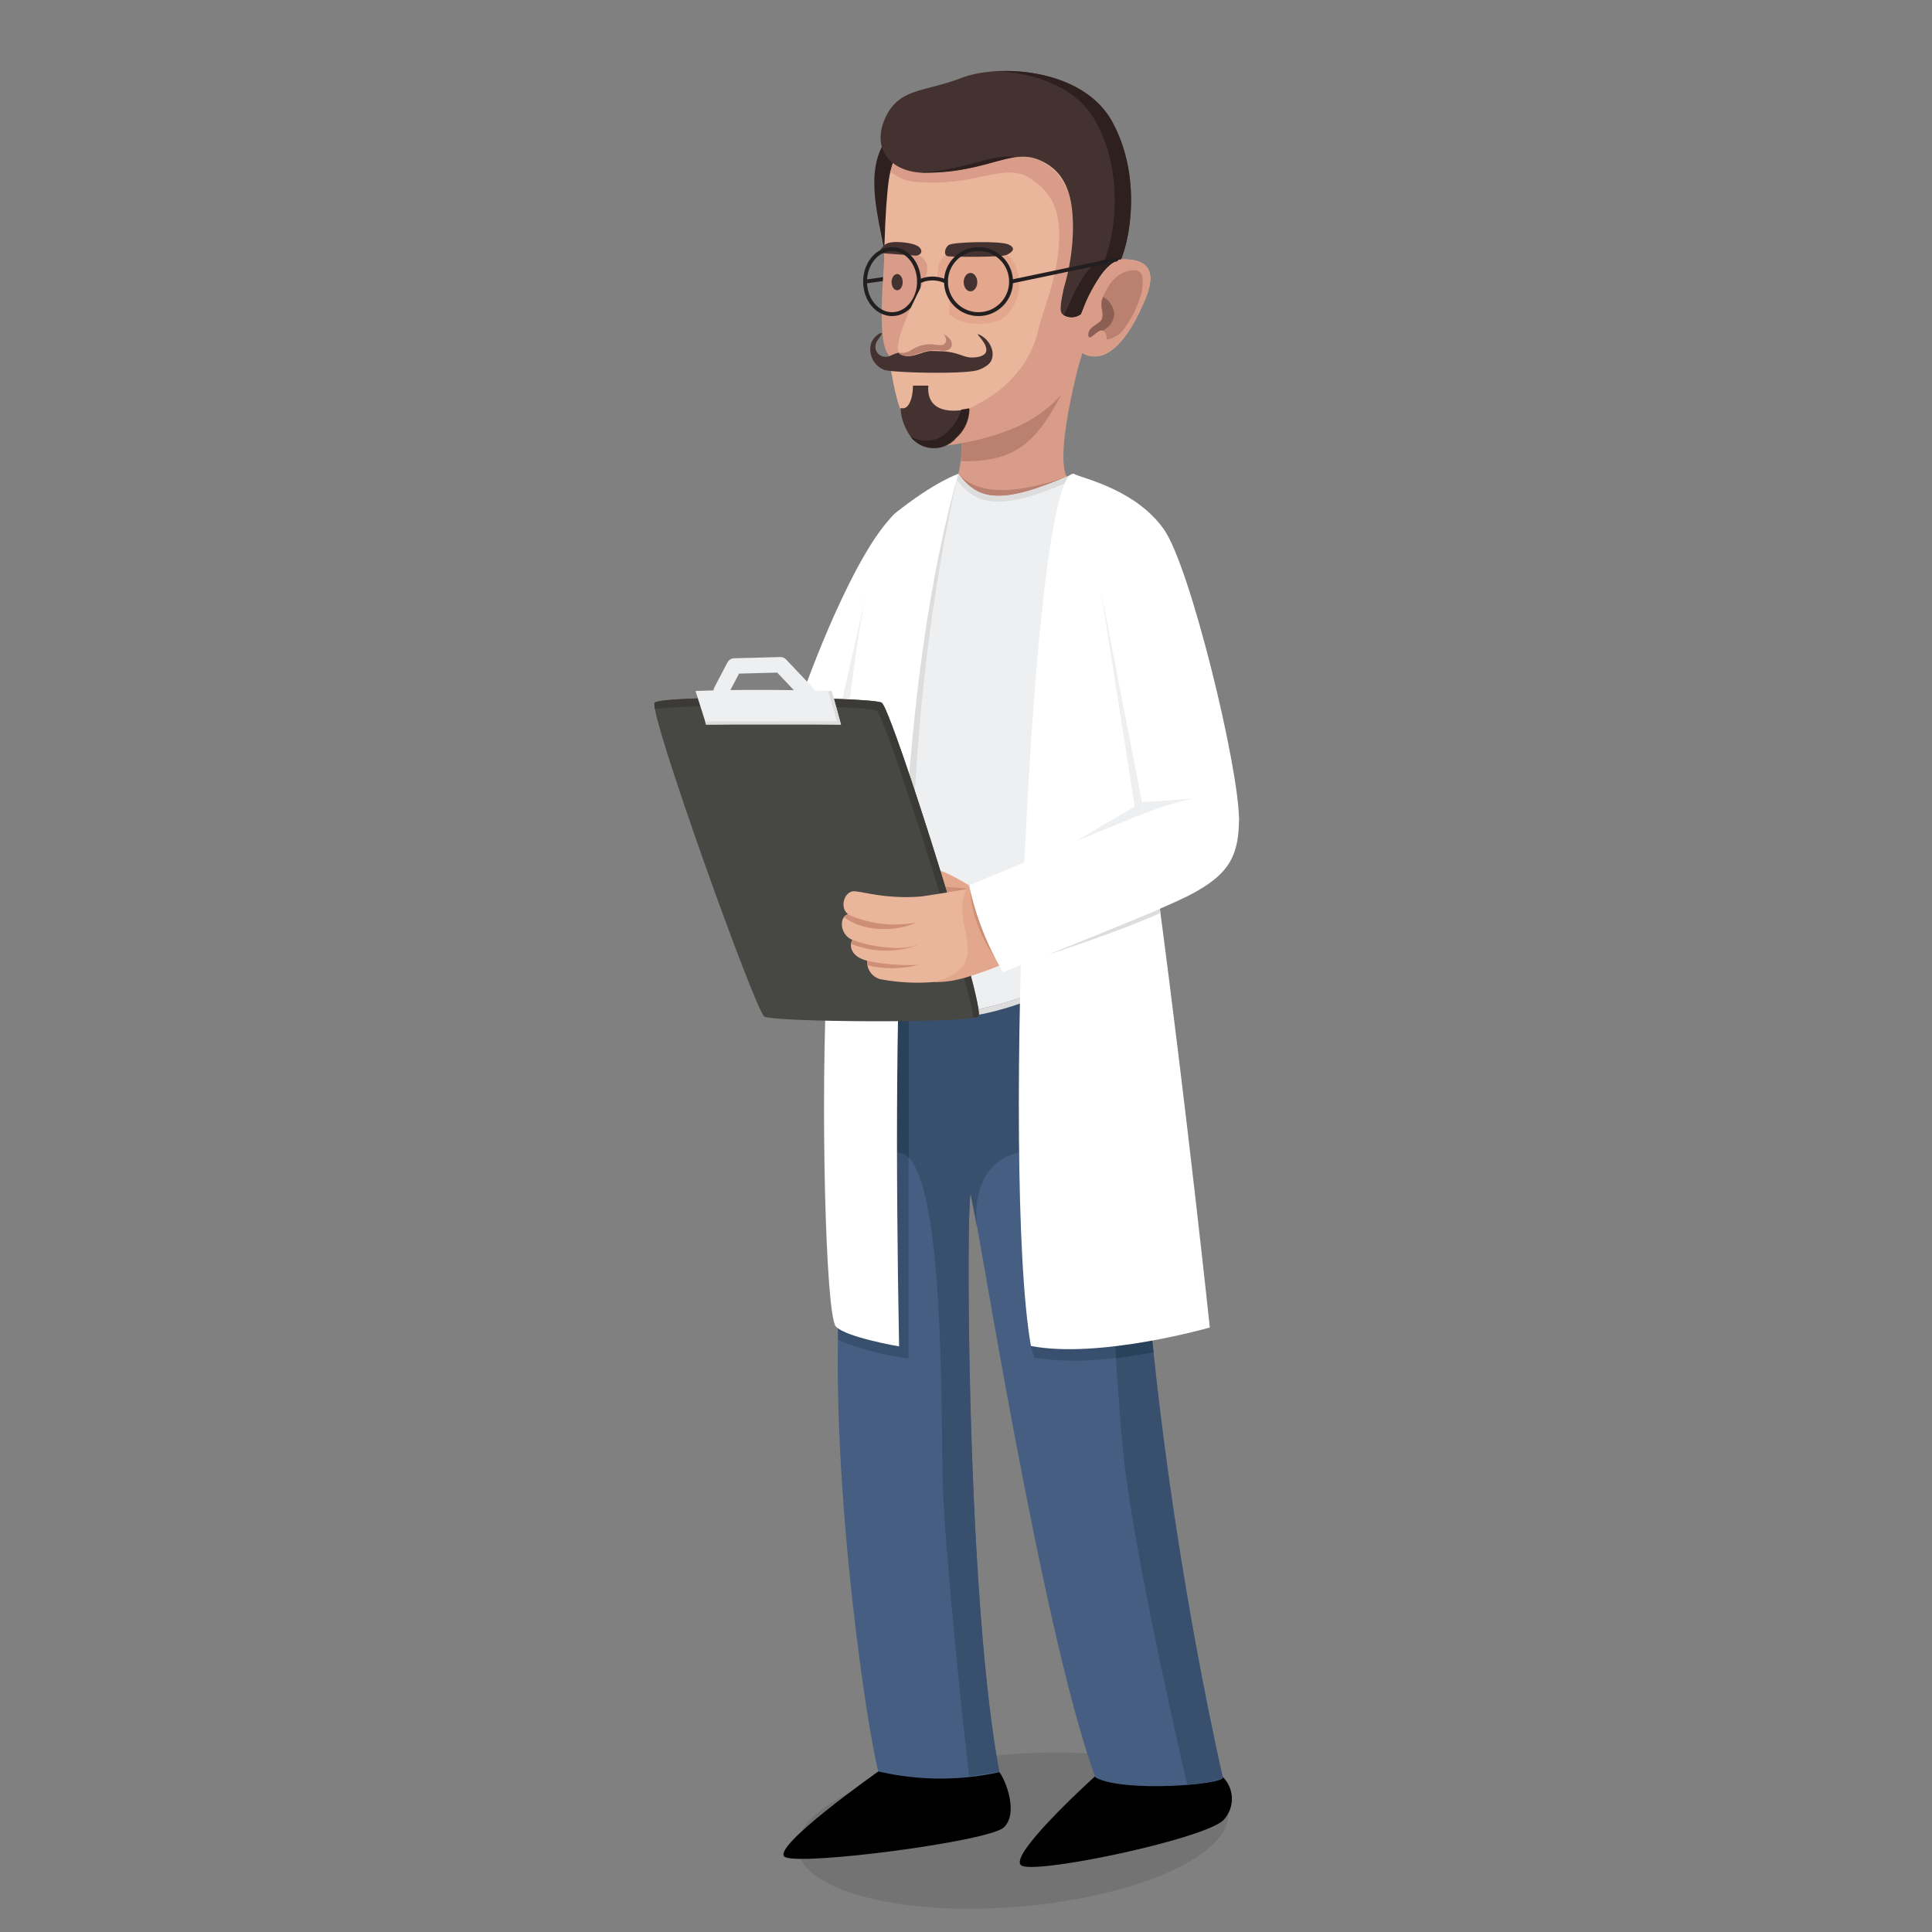 <svg id="Layer_1" data-name="Layer 1" xmlns="http://www.w3.org/2000/svg" viewBox="0 0 250 250"><rect x="0" y="0" width="250" height="250" fill="#808080" stroke="none"/><defs><style>.cls-1,.cls-4{fill:#38506e;}.cls-1{opacity:0;}.cls-2{opacity:0.1;}.cls-3{fill:#455e82;}.cls-5{fill:#29415b;}.cls-6{fill:#d89c88;}.cls-7{fill:#ba8170;}.cls-8{fill:#eeeff1;}.cls-9{fill:#ddd;}.cls-10{fill:#506892;}.cls-11{fill:#fff;}.cls-12{fill:#e2a78d;}.cls-13{fill:#ce8e77;}.cls-14{fill:#474744;}.cls-15{fill:#3b3a37;}.cls-16,.cls-19,.cls-22{fill:none;}.cls-16{stroke:#eeeff1;stroke-linejoin:round;stroke-width:2px;}.cls-16,.cls-22{stroke-linecap:round;}.cls-17{fill:#eab69b;}.cls-18{fill:#2d201f;}.cls-19,.cls-22{stroke:#231f20;stroke-miterlimit:10;stroke-width:0.5px;}.cls-20{fill:#443231;}.cls-21{fill:#8c5f54;}</style></defs><title>research</title><rect class="cls-1" width="250" height="250"/><ellipse class="cls-2" cx="131.09" cy="236.87" rx="27.95" ry="9.87" transform="translate(-19.3 11.76) rotate(-4.78)"/><path d="M113.66,229.22s-14.08,9.91-12.09,11.07,26.38-2,28.32-3.82.24-6.12-.57-7.15S113.66,229.22,113.66,229.22Z" transform="translate(0 0)"/><path d="M141.74,229.82s-11.54,10.42-9.55,11.58,24.34-3.57,26.23-6a4,4,0,0,0-.17-5.44C157.45,228.89,141.74,229.82,141.74,229.82Z" transform="translate(0 0)"/><path class="cls-3" d="M134.77,127.7l12.91,19.38c-.28,28.62,7.72,71.19,10.57,82.92.16.92-12.87,2-16.51,0-7-19.07-15.45-73.48-16.08-75.41C124,141.76,127.37,133,134.77,127.7Z" transform="translate(0 0)"/><path class="cls-3" d="M116,127.87s-6.83,21.72-7.52,43.47,3.47,51.07,5.17,57.88a35.38,35.38,0,0,0,15.66.1c-4.41-23.32-4.29-76.66-3.66-74.73C123.66,142.78,120.51,133.73,116,127.87Z" transform="translate(0 0)"/><path class="cls-4" d="M149.08,173.28,146.3,145l-1.26-1.9-1.42-18.24-23.3,3.33c0,.8.13,1.77.24,2.86h-5.48c-.08.3-.17.59-.26.87l-6.78-.23.41,41.68a33.28,33.28,0,0,0,9.1,2.38v-26c4.64,4.62,4.19,32.54,4.45,42.05.28,10.38,3.39,38,3.39,38l.32,0,3.61-.56c-4.26-22.55-4.29-73.13-3.72-74.73.58,3,1,5.09,1,5.26-.11-.54-2-9.56,6.26-10.9,8.22-1,10.31,11.91,11.36,24.63l-10.86.68.51,1.51a35.49,35.49,0,0,0,10.52,0c.37,4.81.63,9.48,1.06,13.23,1.63,14.12,8.18,42,8.18,42h0a16.19,16.19,0,0,0,4.37-.75,2.18,2.18,0,0,0,.21-.22A498.18,498.18,0,0,1,149.08,173.28Z" transform="translate(0 0)"/><path class="cls-5" d="M108.49,157.66c0,.54,0,8.12,0,8.68,2.49,1.59,3.1,5.77,5.85,5.82,0,0-4.28-23,1.85-23a1.94,1.94,0,0,1,1.4.67V132l-2.73-.1C112.83,138.17,109,141.65,108.49,157.66Z" transform="translate(0 0)"/><path class="cls-5" d="M144.43,175.75c1.51-.21,3.07-.46,4.83-.74l-.18-1.73-4.82.3C144.32,174.3,144.38,175,144.43,175.75Z" transform="translate(0 0)"/><path class="cls-6" d="M140,45.68s-4.24,15-1.44,16.61c-3.57,4.91-15.42,2.37-14.55-1s.45-8.18-.83-9.13S140,45.68,140,45.68Z" transform="translate(0 0)"/><path class="cls-7" d="M140,45.68c-4.95,10.27-6.89,14.15-15.68,14a23.74,23.74,0,0,0,.15-2.4Z" transform="translate(0 0)"/><path class="cls-7" d="M138.08,61.67c-9.42,4.17-11.48,3.09-14.05-.35C126.58,64.12,131.46,64,138.08,61.67Z" transform="translate(0 0)"/><path class="cls-8" d="M124,61.32c-6.1,16.11-7.72,41.92-8,62.68,0,2.14,0,4.23,0,6.25,4,1.28,10.26,1.42,18.82-2.24l.47-7.61,3.63-59.08C129.48,65.48,126.6,64.76,124,61.32Z" transform="translate(0 0)"/><path class="cls-9" d="M138.86,62.1l0-.78c-9.42,4.16-12.3,3.44-14.87,0-.26.68-.51,1.39-.75,2.11q.24-.72.51-1.41C126.36,65.46,129.47,66.25,138.86,62.1Z" transform="translate(0 0)"/><path class="cls-9" d="M134.8,128c-8.56,3.66-14.79,3.52-18.82,2.24V131c4,1.27,10.26,1.41,18.82-2.24Z" transform="translate(0 0)"/><line class="cls-10" x1="134.77" y1="127.7" x2="116.01" y2="127.87"/><path class="cls-9" d="M124,61.32c-4.88,21.17-6.31,43.07-6.31,66.89l-1.72-.34C115.67,103.27,117.65,80.53,124,61.32Z" transform="translate(0 0)"/><path class="cls-11" d="M115.87,66.42c-5.23,4.73-11.49,21.68-12.38,24.51s7.15.59,7.15.59S121.11,61.7,115.87,66.42Z" transform="translate(0 0)"/><path class="cls-8" d="M110,90.52c2-4.49,2.21-14.24,2.21-14.24L109,90.47Z" transform="translate(0 0)"/><path class="cls-11" d="M124,61.32s-3.06,1-8.17,5.1-7.89,42.9-8.79,59.24-.23,44.59,1.13,46,8.17,2.56,8.17,2.56C115.43,124.42,116.55,87.87,124,61.32Z" transform="translate(0 0)"/><path class="cls-11" d="M138.85,61.32c6,0,17.7,110.46,17.7,110.46s-14.3,4.09-23.15,2.39C129.49,151.87,133.52,61.32,138.85,61.32Z" transform="translate(0 0)"/><path class="cls-12" d="M120,112.25c2,0,6.65,3.09,6.65,3.09a15.68,15.68,0,0,1-6.8.62S118,112.25,120,112.25Z" transform="translate(0 0)"/><polygon class="cls-13" points="122.55 115.51 125.51 115.01 122.32 114.75 122.55 115.51"/><path class="cls-14" d="M84.72,90.93c1-1,28.1-.76,29.37,0s13.57,39.71,12.53,40.6-26.58.76-27.73,0S83.77,91.89,84.72,90.93Z" transform="translate(0 0)"/><path class="cls-15" d="M114.09,90.93c-1.27-.76-28.41-1-29.37,0-.07.07,0,.38,0,.84,4.3-.73,27.53-.51,28.7.2s11.76,34,12.54,39.74a1.47,1.47,0,0,0,.63-.18C127.66,130.64,115.35,91.7,114.09,90.93Z" transform="translate(0 0)"/><path class="cls-8" d="M90,89.41l1.38,4.35c4.25-.09,10.56-.14,17.45,0l-1.19-4.34C102.31,89.24,94.92,89.21,90,89.41Z" transform="translate(0 0)"/><polygon class="cls-9" points="91.36 93.76 108.81 93.76 107.62 89.42 107.15 89.42 108.3 93.32 91.23 93.36 91.36 93.76"/><polyline class="cls-16" points="93.32 89.42 95.02 86.18 100.99 86.02 104.42 89.64"/><path class="cls-17" d="M119.22,116c1.3-.17,6.29-1,6.29-1s5.9,9,4,9.87a27.81,27.81,0,0,1-7.45,2.06C120.13,127.11,117.92,116.2,119.22,116Z" transform="translate(0 0)"/><path class="cls-17" d="M120.19,123.55h-7.07c-1.41,0-1.16,2.56.72,3.14a25.65,25.65,0,0,0,8.23.25C124.19,126.64,121.7,123.55,120.19,123.55Z" transform="translate(0 0)"/><path class="cls-13" d="M112.25,124.9a13.59,13.59,0,0,0,6.62-.06l-6.62-.52A1.61,1.61,0,0,0,112.25,124.9Z" transform="translate(0 0)"/><path class="cls-17" d="M119.34,121.13h-8.13c-1.4,0-1.81,2.44.83,3.14s7.28.81,8.28.29S119.34,121.13,119.34,121.13Z" transform="translate(0 0)"/><path class="cls-13" d="M118.83,122.26l-8.51-.64h0a1.17,1.17,0,0,0-.19.51A12,12,0,0,0,118.83,122.26Z" transform="translate(0 0)"/><path class="cls-17" d="M118.85,118.4l-8.77-.15c-1.62,0-1.49,2.74.24,3.37a16.66,16.66,0,0,0,4.86,1,8.63,8.63,0,0,0,4-.49C120.18,121.52,118.85,118.4,118.85,118.4Z" transform="translate(0 0)"/><path class="cls-13" d="M118.42,119.45a.83.83,0,0,1,.43-1l-8.77-.15a1,1,0,0,0-.86.39C112.07,120.77,116.09,120.44,118.42,119.45Z" transform="translate(0 0)"/><path class="cls-17" d="M119.22,116a23,23,0,0,1-4,0c-1.89-.13-3.75-.59-4.57-.67-1.5-.13-2.17,2.45-.62,3.13a14.78,14.78,0,0,0,9,.81C120,119,120,115.91,119.22,116Z" transform="translate(0 0)"/><path class="cls-12" d="M125.4,114.55c-3.24,4.69,4.06,10.33-4.58,12.52,3,.11,5.61-1.06,8.64-2.19Z" transform="translate(0 0)"/><path class="cls-13" d="M125.51,115a17.16,17.16,0,0,0,4,9.87Z" transform="translate(0 0)"/><path class="cls-11" d="M138.85,61.32c2.27.82,8.3,2.33,11.74,7.15s9.73,30.89,9.73,37.53-10.9,7-12.27-.74S142.51,78.69,138.85,61.32Z" transform="translate(0 0)"/><path class="cls-9" d="M150.16,118.14l-.08-.54-14.69,6S144.77,120.58,150.16,118.14Z" transform="translate(0 0)"/><polygon class="cls-8" points="148.05 105.26 154.66 103.32 147.79 103.8 148.05 105.26"/><path class="cls-11" d="M125.4,114.55s19-7.87,22.65-9.29,12.27-4.31,12.27.74-1.59,7.19-5.9,9.57-24.63,10.21-24.63,10.21A37.09,37.09,0,0,1,125.4,114.55Z" transform="translate(0 0)"/><polygon class="cls-8" points="147.77 103.83 147.79 103.8 147.77 103.81 142.43 76.28 146.83 104.36 139.18 108.87 147.03 105.66 148.05 105.26 147.77 103.83"/><path class="cls-18" d="M115.91,16.74c-6.2,5.3.14,16.2-1.36,20.43l2.08-4.23,1.43-15.35S121,13.93,115.91,16.74Z" transform="translate(0 0)"/><line class="cls-19" x1="111.94" y1="36.44" x2="114.76" y2="36.04"/><path class="cls-17" d="M129.39,12.66c-11.33,0-13.36,6.46-14.21,9.7s-2.56,34,5.35,35.62c8.26-1.88,15.41-1.75,19.5-12.3,3.4,1.87,6.15-2.63,7.42-5.31s3.47-7.29-3-6.78C146.9,19.47,140.72,12.66,129.39,12.66Z" transform="translate(0 0)"/><path class="cls-6" d="M116.81,32.58s2.76,0,3.15,1.74-3.36,11-3.49,11.56c-3.34,2.36-2.28-8.33-2-13.09l2.74-.21" transform="translate(0 0)"/><path class="cls-20" d="M117.24,45.55c-1.57,0-1.93.62-2.61.62a1.29,1.29,0,0,1-1.35-1.25c0-.76.51-1.11.79-1.66s-1.45.35-1.45,1.79a2.83,2.83,0,0,0,1.81,2.81c1,.38,10.6.61,12.2,0s1.93-1.34,1.78-2.46a3.06,3.06,0,0,0-1.78-2.14c-.48-.16,1,1,1,2,.05.61-.69,1-1.88,1s-1.85-.82-4.39-.82C119.48,45.35,118.44,45.55,117.24,45.55Z" transform="translate(0 0)"/><path class="cls-12" d="M121.51,34.12c.47-1.19,1.52-1.86,5.11-1.89s4.72,1,5.17,3.6a5.55,5.55,0,0,1-1.92,5.28c-1.06.9-5.3,1.37-7-.45A7.85,7.85,0,0,1,121.51,34.12Z" transform="translate(0 0)"/><path class="cls-6" d="M137.47,40.66c-.47-.41-.09-2,.18-3.37a28,28,0,0,0,1.19-7.78c0-4.25-.92-7-4.46-8.85s-6.76,1.7-14.64,1.7a5.71,5.71,0,0,1-4.08-1.61c-.18.52-.32,1-.44,1.45a5.85,5.85,0,0,0,3.33,1.34c7.85.66,11.36-2.63,14.73-.47s4.05,5,3.69,9.2-1.82,7.17-2.72,10.83-3.71,7.41-8.85,9.76c-3.83,2-1.87,2.9-3.31,4.85,4.35-.59,15.61-2.36,17.94-12C140,45.68,143,38.6,137.47,40.66Z" transform="translate(0 0)"/><path class="cls-20" d="M137.65,37.29a28,28,0,0,0,1.19-7.78c0-4.25-.92-7.39-4.46-8.85s-6.76,1.7-14.64,1.7c-4.41,0-7-3-5.23-7s4.95-3.38,9.92-5.28,15.7-1.16,19.44,5.58,2.49,14.72,1.2,17.88c-2.42.54-3.89,4.16-5.21,7.1a2,2,0,0,1-2.39,0C137,40.25,137.38,38.69,137.65,37.29Z" transform="translate(0 0)"/><path class="cls-18" d="M143.87,15.68c-2.81-5.06-9.57-6.74-14.86-6.45,4.86.21,10.3,2,12.75,6.45,3.74,6.74,2.49,14.72,1.2,17.88-2.43.54-3.89,4.16-5.21,7.1l-.17.08a2,2,0,0,0,2.28-.08c1.32-2.94,2.79-6.56,5.21-7.1C146.36,30.4,147.62,22.42,143.87,15.68Z" transform="translate(0 0)"/><path class="cls-18" d="M119,22.33c.25,0,.51,0,.77,0,5.59,0,8.83-1.59,11.51-2C128.27,19.82,125.18,22,119,22.33Z" transform="translate(0 0)"/><path class="cls-6" d="M147.45,40.37c1.22-2.6,3.31-7-2.42-6.8-2.57.44-7.15,8.74-5,12.11C143.43,47.55,146.18,43.05,147.45,40.37Z" transform="translate(0 0)"/><path class="cls-7" d="M146.36,35c-1.91.3-2.91,1.71-3.74,3.67-.32,1.07.19,1.62,0,2.49s-1.79,1-1.79,2.14,1.21-.8,1.85-.51.51,1.14.51,1.14a3.3,3.3,0,0,0,2.17-1.27,13.83,13.83,0,0,0,2.43-5.13C147.84,36.51,148.26,34.72,146.36,35Z" transform="translate(0 0)"/><path class="cls-21" d="M144.19,40.66a2.91,2.91,0,0,0-1.44-2.26v0l-.17.46c-.2.94.23,1.48.05,2.29s-1.79,1-1.79,2.14,1.21-.8,1.85-.51A2.66,2.66,0,0,0,144.19,40.66Z" transform="translate(0 0)"/><path class="cls-20" d="M114.47,32.79l4,.29c.6,0,1.09-.52.45-1.12s-3.66-.92-4.36-.33S113.57,32.72,114.47,32.79Z" transform="translate(0 0)"/><path class="cls-20" d="M118.13,49.9h2c-.23,2.71,1.79,3.76,5.32,3a5.07,5.07,0,0,1-1.68,3.75,3.79,3.79,0,0,1-5.7.14,7,7,0,0,1-1.55-4C117.7,53.17,118.15,51.23,118.13,49.9Z" transform="translate(0 0)"/><path class="cls-18" d="M124.38,53a5.91,5.91,0,0,1-1.57,2.67,3.91,3.91,0,0,1-5,.77c.07.09.12.19.2.28a3.79,3.79,0,0,0,5.7-.14,5.07,5.07,0,0,0,1.68-3.75A10.32,10.32,0,0,1,124.38,53Z" transform="translate(0 0)"/><ellipse class="cls-20" cx="116.09" cy="36.51" rx="0.72" ry="1.05"/><ellipse class="cls-20" cx="125.58" cy="36.51" rx="0.88" ry="1.19"/><path class="cls-20" d="M130.21,33c-.85.31-6.86.24-7.5.17s-.51-1.07.06-1.47,6.62-.55,7.69-.08S131.05,32.64,130.21,33Z" transform="translate(0 0)"/><ellipse class="cls-19" cx="115.43" cy="36.44" rx="3.49" ry="4.21"/><path class="cls-17" d="M119.47,36.59c-.32.55-4.56,8.56-2.9,9.29s2.79-.72,4.91-.53c1.18.11,2-9,.8-9.06C121.32,36,119.79,36,119.47,36.59Z" transform="translate(0 0)"/><line class="cls-22" x1="144.45" y1="33.59" x2="130.84" y2="36.44"/><path class="cls-22" d="M122.41,36.44a4,4,0,0,0-3.49,0" transform="translate(0 0)"/><circle class="cls-19" cx="126.62" cy="36.44" r="4.21"/><path class="cls-7" d="M116.31,45.64a2.28,2.28,0,0,0,1.51-.28,4.84,4.84,0,0,1,2.13-.8c1-.09,1.92.35,2.33-.13s-.17-1.18-.17-1.18.87.43,1,1a.8.8,0,0,1-.58,1.08c-.46.18-.69-.09-2,0-1.13.1-2.33.72-2.87.72C116.47,46.12,116.31,45.64,116.31,45.64Z" transform="translate(0 0)"/></svg>